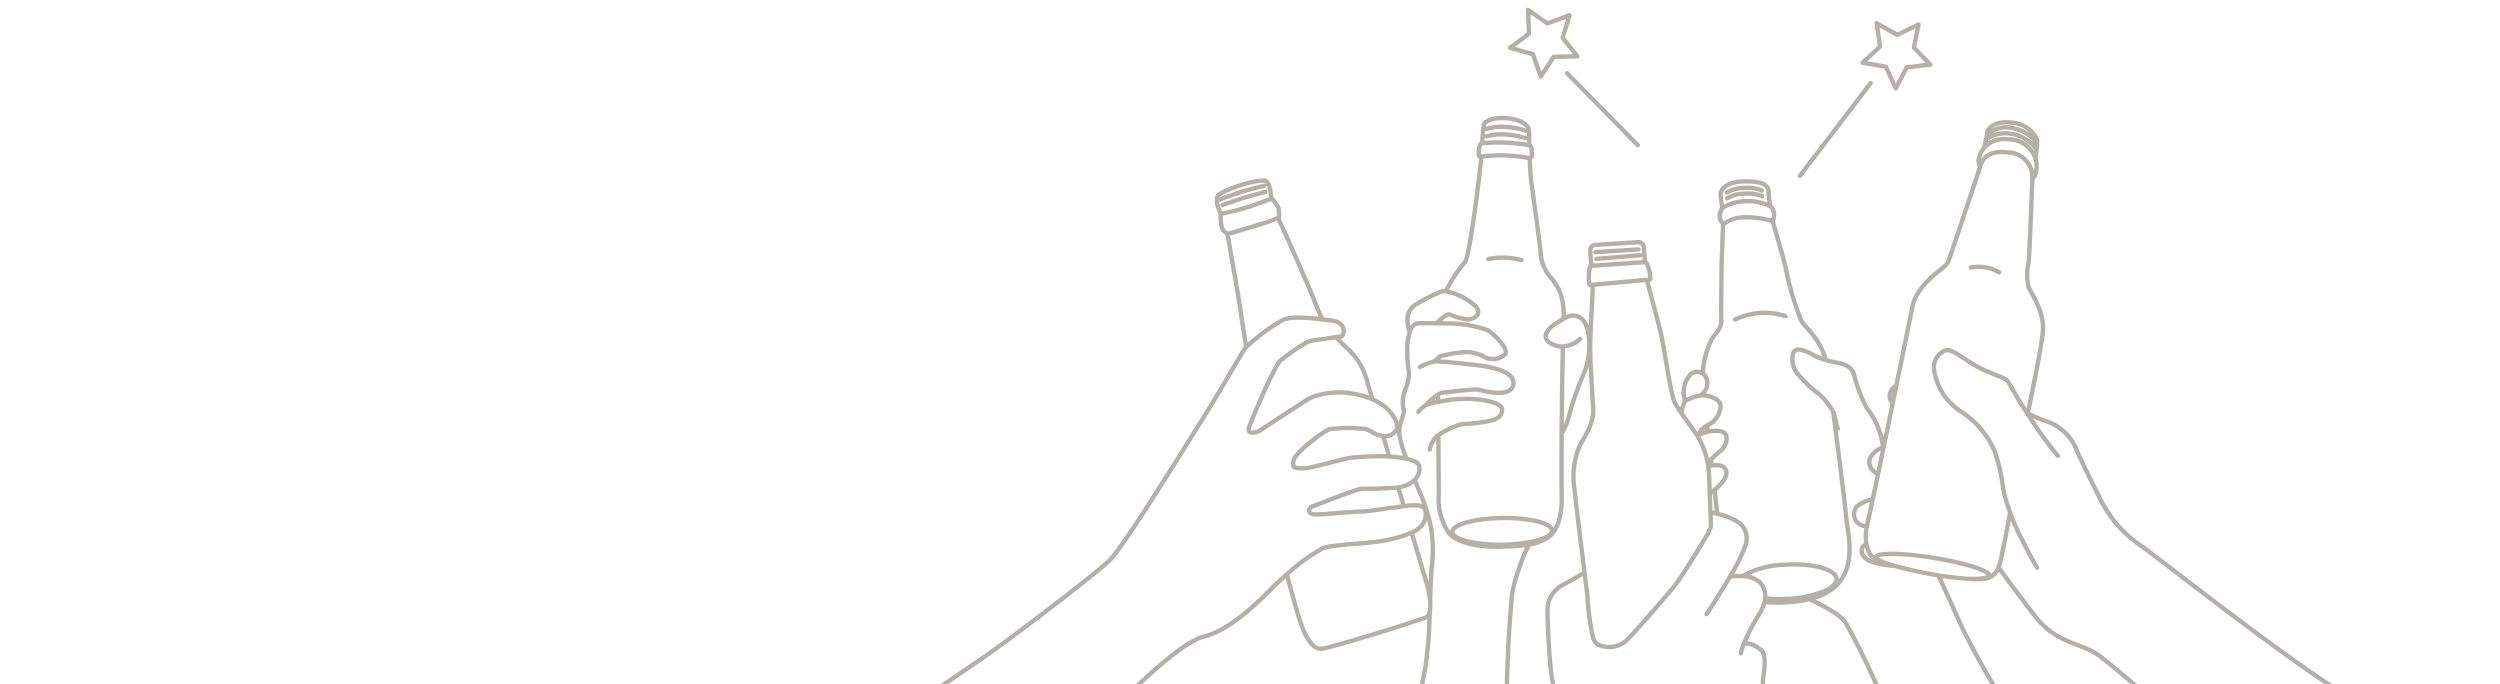 <svg xmlns="http://www.w3.org/2000/svg" xmlns:xlink="http://www.w3.org/1999/xlink" width="285" height="78" viewBox="0 0 285 78"><defs><clipPath id="a"><rect width="285" height="78" transform="translate(181 207)" fill="#fdfcf8" stroke="#6c655d" stroke-width="1"/></clipPath><clipPath id="b"><rect width="243.605" height="147.216" fill="none"/></clipPath></defs><g transform="translate(-181 -207)" clip-path="url(#a)"><g transform="translate(248.507 -134.459)"><g transform="translate(-0.172 342.344)"><g clip-path="url(#b)"><path d="M146.228,351.46l-8.067,10.581m-26.542-11.7,8.058,8.2m31.477-11.117.534-2.645-2.424,1.185-2.351-1.325.378,2.672-1.987,1.826,2.658.466,1.123,2.453,1.264-2.384,2.681-.31-1.876-1.939ZM111.115,346.3l.786-2.581-2.527.946-2.212-1.545.119,2.7-2.153,1.626,2.6.719.881,2.551,1.488-2.251,2.7-.05-1.681-2.111Zm-4.684,25.344a8.379,8.379,0,0,0-2-.281,8.474,8.474,0,0,0-1.788.156m1.56,29.528c-3.14.042-5.676.756-5.665,1.595s2.566,1.486,5.706,1.445,5.676-.756,5.665-1.6-2.566-1.486-5.705-1.445ZM111,391.415h0a6.347,6.347,0,0,0,.836-2.041,37.249,37.249,0,0,1,1.8-5.047,8.525,8.525,0,0,0,.507-2.938,6.519,6.519,0,0,0-.249-2.047c-.443-1.315-1.313-1.414-1.784-1.366a2.771,2.771,0,0,0-.859.345c-.39.213-.785.47-.995.6-.406.258-2.02,1.535-.308,2.318a2.669,2.669,0,0,0,1.19.256,3.121,3.121,0,0,0,1.97-.875M95.963,393.259a2.823,2.823,0,0,1,.892-1.619c.024-.012.053-.028.086-.047a9.635,9.635,0,0,1,2.674-1.253,20.8,20.8,0,0,0,3.034-.331c1.342-.257,1.538-.8,1.56-1.327s-.992-.878-2.049-1.06a14.468,14.468,0,0,0-3.647-.083c-.493.081-1.061.164-1.6.261-.327.057-.645.121-.932.19a1.775,1.775,0,0,0-.462.19,3.056,3.056,0,0,0-.857.775m12.6,15.138a22.336,22.336,0,0,0-1.912,5.573,155.018,155.018,0,0,0-.621,16.111c.041.557.128,1.42.236,2.448.369,3.5,1,8.91,1.053,10.6.028.928.129,3.583.224,6.418.126,3.825.242,7.978.146,8.665M94.843,383.843a6.32,6.32,0,0,1,1.627-.646,1.3,1.3,0,0,1,.146-.015c.06,0,.148,0,.254.007.975.042,3.635.327,4.391.421.839.1,4.5.512,4.237,2.208s-3.7.639-4.133.579-3.337.306-3.958.365a1.279,1.279,0,0,0-.506.208,7.122,7.122,0,0,0-1.387,1.21m-2.21,6.1a14.587,14.587,0,0,1-.812-2.743,3.089,3.089,0,0,1,.021-.735c.139-.965.637-1.8.462-2.1a3.97,3.97,0,0,1,.154-2.185,5.231,5.231,0,0,0,.466-2,17.349,17.349,0,0,1-.183-3.391,8.989,8.989,0,0,1,.273-1.281c.175-.539.462-.985,1-1,.483-.012,1.279-.006,2.045,0h.123c.7.008,1.358.021,1.725.025a14.062,14.062,0,0,1,3.962.746c.625.375,2.608,2.22,1.964,2.806a2.063,2.063,0,0,1-2.46.173,4.35,4.35,0,0,0-2.01-.469,14.716,14.716,0,0,0-2.87.481c-.031.017-.156.123-.294.242-.16.138-.339.3-.4.344m-.518,28.537v0a46.777,46.777,0,0,1-.522,6.539c-.6,2.84-2.565,13.513-2.866,17.547-.156,2.078-.4,5.979-.567,9.419a64.043,64.043,0,0,0-.147,6.588M96,410.447v0c.062-1.744.128-3.381.26-4.539a14.278,14.278,0,0,0-.721-5.925c-.227-.7-.472-1.328-.692-1.848-.17-.4-.378-.9-.6-1.439m2.482-17.844.128-.122c.485-.463,1.1-1.01,1.4-.879a6.96,6.96,0,0,0,1.937.546c.707.062,1.759-.521,1.063-1.425A6.862,6.862,0,0,0,97.8,375.2a1.118,1.118,0,0,0-.491.02,18.1,18.1,0,0,0-2.781,1.4,1.983,1.983,0,0,0-1.106,1.623,4.555,4.555,0,0,0,.261,1.6m13.207-22.964a9.259,9.259,0,0,0-2.23-.41,6.051,6.051,0,0,0-2.179.2m4.4,1.07a9.257,9.257,0,0,0-2.231-.41,6.052,6.052,0,0,0-2.18.2m2.31,2.188a17.139,17.139,0,0,1,2.578.307h.01c.049.01.146-.075.21-.186.081-.139.013-.221-.007-.638a.914.914,0,0,0-.074-.469s-.031-.146-.148-.169l-.033-.005a19.762,19.762,0,0,0-5.382-.236l-.063.005c-.1.01-.129.121-.163.161a2.564,2.564,0,0,0-.132.515,2.592,2.592,0,0,0-.011.648.177.177,0,0,0,.2.2c.026,0,.054-.007.081-.01a17.269,17.269,0,0,1,2.937-.121Zm2.535-1.159c-.022-.87-.03-1.553-.035-1.694v-.008c-.008-.314-.417-1.1-2.249-1.354s-2.855.378-2.9.683c-.008.065-.026.229-.05.453-.043.428-.1,1.074-.15,1.682m5.425,1.7c.04,1.057.1,2.119.183,2.733.207,1.481,1.013,7.2,1.1,8.4a4.716,4.716,0,0,0,1.295,2.677c.618.874,1.314,1.713,1.316,4.476M97.8,375.2a15.909,15.909,0,0,1,2.182-3.333c.535-.621,1.745-10.45,1.86-12.028h0m-4.9,31.749h0c.028,3.3.05,6.092.055,6.616a6.929,6.929,0,0,0,1.1,4.48c1.131,1.559,4.844,1.717,6.312,1.612a22.841,22.841,0,0,0,2.849-.206,7.455,7.455,0,0,0,1.721-.553c1.828-.833,2.091-3.442,2.028-5.215-.026-.751-.028-3.6-.006-6.911m.143-9.916c-.071,2.613-.119,6.51-.142,9.915m-14.13-8.226c0-.114,0-.225,0-.335m-.011-4.126c0,.042-.006.083-.007.124m.061,8.949v0c0-.278,0-.553-.008-.828m29.988.094a3.018,3.018,0,0,0,.261-.278,1.579,1.579,0,0,0,.033-2.173l-.024-.017s-.025-.017-.071-.042a1.235,1.235,0,0,0-1.291.025,2.95,2.95,0,0,0-.724,3.118h0a3.481,3.481,0,0,0-.411,1.4m3.224,9.162c.175-.125.363-.27.55-.425v0c.7-.585,1.394-1.346,1.335-1.981-.078-.836-.974-.9-1.657-.8a3.587,3.587,0,0,0-.4.087m-.065-.408c.121-.125.253-.255.386-.385.376-.364.764-.715,1-.9a1.78,1.78,0,0,0,.754-1.628c-.076-.656-.764-.8-1.888-.664a2.327,2.327,0,0,0-.236.042,3.968,3.968,0,0,0-.943.36q-.123.063-.238.128m.232-.139c.01-.486.439-.8.865-1.057.221-.132.442-.246.6-.359a2.518,2.518,0,0,0,.93-1.875c-.072-.6-.645-.961-1.656-1.167a1.661,1.661,0,0,0-.274-.032,2.617,2.617,0,0,0-.29.008,5.1,5.1,0,0,0-1.816.634m36.171,62.209a46.342,46.342,0,0,1-3.084-4.666,82.351,82.351,0,0,1-4.433-8.156c-1.181-2.836-4.378-10.393-5.379-13.48a85.389,85.389,0,0,0-4.971-10.6c-.536-.935-2.855-2.109-4.144-2.708m8.4-17.311a8.7,8.7,0,0,0-1.831-4.433,16.1,16.1,0,0,1-1.439-3.708c-.29-1.267-1.584-1.429-2.223-1.55a10.14,10.14,0,0,1-1.029-.256,6.991,6.991,0,0,1-1.449-.587c-.674-.4-1.955-1.013-2.264-.224a2.688,2.688,0,0,0,.367,2.229,15.437,15.437,0,0,0,2.717,2.587,8.382,8.382,0,0,1,1.5,1.977c.02.036.035.065.045.086,0,0,.339,1.439.439,1.734m31.672,54.4c-1.15-4.821-5.445-11.64-7.694-15.124s-8.02-12.429-10.458-18.018c-.681-1.56-1.384-3.09-2.063-4.518M134.2,410.205a15.309,15.309,0,0,0,2.567.059,12.2,12.2,0,0,0,4.308-.945c.814-.387,1.292-.856,1.264-1.334-.062-1.075-2.659-1.8-5.8-1.618a10.374,10.374,0,0,0-4.931,1.3m4.927-29.637a7.858,7.858,0,0,0-5.751.382m3.033-14.7a4.3,4.3,0,0,0-2.07-.288,3.772,3.772,0,0,0-1.917.52m4.024.42a4.264,4.264,0,0,0-2.07-.289,3.79,3.79,0,0,0-1.917.52m-.461,2.866a.785.785,0,0,0,.063.056,4.147,4.147,0,0,1,2.477-.754,10.515,10.515,0,0,1,3.075.421.2.2,0,0,0,.027-.036,1.443,1.443,0,0,0-.093-1.509.784.784,0,0,0-.2-.157,5.963,5.963,0,0,0-2.8-.551,5.221,5.221,0,0,0-2.526.7.639.639,0,0,0-.093.079v0a1.492,1.492,0,0,0-.268,1.3,1.521,1.521,0,0,0,.341.451Zm-2.233,19.591v0c-.01-.1-.021-.184-.029-.269m.964,8.269v0c-.028-.236-.056-.472-.084-.706m7.024-27.193c.36,1.362,1.285,4.365,1.484,5.345a33.632,33.632,0,0,0,1.8,6.1c.517.779,2.1,1.963,2.779,4.443m-12.37,17.526c-.093-.843-.2-1.77-.307-2.734m5.694,12.8a18.01,18.01,0,0,0,3.152-.026,12.918,12.918,0,0,0,1.881-.292l.069-.015a7.788,7.788,0,0,0,1.97-.75c3.731-2.1,2.431-6.553,2.282-8.25-.093-1.048-.593-5.118-1.1-9.086-.137-1.093-.276-2.178-.407-3.189m-14.4,1.466h0c.027.233.055.469.083.709m-.572-6.643a.069.069,0,0,1,0-.024,9.534,9.534,0,0,1,1.1-4c.279-.424,1.035-1.1,1.013-1.967-.039-1.4.021-4.587.027-5.636,0-.985.122-3.857.182-5.456m5.349-1.98c-.077-.542-.149-1.133-.168-1.651-.032-.8-.749-1.2-2.787-1.169s-2.691.948-2.689,1.457a13.515,13.515,0,0,0,.224,1.592m31.545,7.313a4.631,4.631,0,0,0-3.227-.538m-.379,35.473a.043.043,0,0,0,.014,0c1.456.054,2.409-.065,2.457-.364.086-.533-2.741-1.435-6.315-2.016q-.258-.042-.513-.079m0,0c-3.342-.5-6.035-.513-6.117,0-.014.084.045.177.168.276m18.086-47.612a3.955,3.955,0,0,0-2.5-1.53,3.072,3.072,0,0,0-2.663.417M165,358.823a4.556,4.556,0,0,0-2.823-1.589,3.936,3.936,0,0,0-2.5.438M214.75,463.022c-1.921-1.182-10.04-10.779-15.829-17.781-2.814-3.405-5.079-6.2-5.814-7.109-2.248-2.794-8.016-9.656-11.355-13.057a111.072,111.072,0,0,0-9.238-8.155c-1.524-1.2-2.809-1.243-4.733-2.285s-2.648-2.166-4.17-4.172c-1.321-1.736-2.159-2.933-2.8-3.768m3.3-17.543h0a.071.071,0,0,1,.021.008c.544.233,1.434.606,2.176.878a5.719,5.719,0,0,1,3.2,2.77c.488,1.279,1.98,4.232,2.772,5.846a14.031,14.031,0,0,0,4.873,5.631c2.931,2.1,16.879,13.239,24.8,17.978,5.979,3.577,26.7,16.736,36.5,22.976l5.222,3.327M145.742,404a1.654,1.654,0,0,0-.411.319c-.214.275-.395,1.4,1.492,1.859a11.153,11.153,0,0,0,1.663.282c.156.014.3.021.432.025h0m-2.455-7.575a4.2,4.2,0,0,0-1.774.783,1.364,1.364,0,0,0,1.107,2.276m1.909-9.008-.071.028a2.674,2.674,0,0,0-1.513,1.285,1.431,1.431,0,0,0,.95,1.732m2.084-10.083a1.606,1.606,0,0,0-.721.953.969.969,0,0,0,.31,1.051m18.827,6.03a44.653,44.653,0,0,1-3.463-4.8c-.27-.413-.478-.735-.59-.9-.482-.723-1.41-2.474-1.719-2.852s-1.444-.653-3.024-1.408-3.264-2.337-3.986-2.063a2.062,2.062,0,0,0-1.306,2.406,6.841,6.841,0,0,0,2.99,4.536,10.111,10.111,0,0,1,3.918,4.639,19.626,19.626,0,0,1,.926,4.123,18.576,18.576,0,0,0,.81,2.785,22.269,22.269,0,0,0,.874,2.13c.688,1.409,1.685,3.333,2.2,4.158m-.182-46.64h0c.033-.325.1-.8.143-1.224.027-.253.047-.49.051-.669a1.267,1.267,0,0,0-.011-.249,3.342,3.342,0,0,0-2.9-1.951c-2-.269-2.717.754-2.749,1,0,.012,0,.029-.008.05-.019.114-.064.337-.117.595-.089.438-.2.97-.255,1.214m5.846,1.231a3.22,3.22,0,0,0-3.116-2.191,2.983,2.983,0,0,0-2.73.96,2.771,2.771,0,0,0-.647,1.413,1.925,1.925,0,0,0,.171.755m5.957,1.371c.6-.449.511-1.614.445-1.973a2.7,2.7,0,0,0-.079-.333m-.89,29.1c.586-2.848,1.631-7.928,1.739-9.5.147-2.162-1.3-4.211-1.624-4.9a5.813,5.813,0,0,1-.024-2.756c.107-.825.386-8.287.433-9.633,0-.126.007-.2.007-.207a2.818,2.818,0,0,0-2.731-2.8c-2.562-.339-3.037.991-3.233,1.638-.016.056-.031.1-.044.149-.174.558-2.89,8.688-3.486,10.387-.163.464-.2.6-1.111,1.295s-2.7,2.245-3.065,4.1c-.146.741-.926,4.573-1.835,8.995-.135.657-.272,1.328-.411,2-.349,1.69-.7,3.411-1.039,5.033-.017.082-.033.163-.051.243h0c-.2.982-.4,1.925-.582,2.8-.227,1.092-.433,2.078-.609,2.9-.275,1.295-.469,2.192-.539,2.472-.05.2-.093.4-.128.587a5.629,5.629,0,0,0-.056,2.031,3.622,3.622,0,0,0,.427,1.177,1.08,1.08,0,0,0,.3.306,3.219,3.219,0,0,0,.508.3,12.308,12.308,0,0,0,1.945.7h0c1.553.449,3.406.817,4.59,1.028.136.024.272.047.411.07,1.149.185,2.381.317,3.356.385l.014,0A10.655,10.655,0,0,0,159,408a1.959,1.959,0,0,0,1.8-1.3.323.323,0,0,1,.015-.035c.217-.495.751-3.215,1.306-6.245m-42.135-29.339-5.03.425m-.121-.77,4.932-.307m.97,3.461.243-.022a.135.135,0,0,0,.1-.055.138.138,0,0,0,.022-.11,4.217,4.217,0,0,0-.426-1.731.136.136,0,0,0-.14-.1l-.024,0-6.128.422-.035,0a.136.136,0,0,0-.089.042.149.149,0,0,0-.037.09,5.479,5.479,0,0,0-.121.91,5.286,5.286,0,0,0,.048,1.007.135.135,0,0,0,.147.138l.233-.021,6.208-.57Zm-6.208.57v.01c.051.785-.242,4.531-.276,6.922-.006.386,0,.739.007,1.036.077,2.134.27,4.889.343,6.272s-.874,2.972-1.517,4.026a9.006,9.006,0,0,0-.643,4.873c.117,1.216.766,6.458,1.164,9.659.186,1.483.318,2.528.318,2.528a28.619,28.619,0,0,0,.579,4.557c.222,1.034.624,1.213,1.217,1.327a2.952,2.952,0,0,0,2.858-.85c1.035-1.1,4.719-5.243,5.584-6.431s3.238-5.087,3.48-5.51l.377-.864s-.027-.689-.063-1.67c-.024-.614-.05-1.342-.077-2.087-.019-.548-.037-1.1-.054-1.63a13.084,13.084,0,0,0-.122-1.487c-.02-.142-.042-.278-.065-.408a9.375,9.375,0,0,0-.852-2.5,4.97,4.97,0,0,0-.314-.549c-.455-.715-1.218-1.725-1.817-2.59a9.9,9.9,0,0,1-.783-1.266c-.479-1.036-1.2-6.383-1.6-8s-1.309-4.93-1.487-5.674c-.015-.066-.032-.157-.05-.268v0m-.228-2.02c-.063-.642-.117-1.28-.154-1.721a.6.6,0,0,0-.638-.548l-4.9.321a.6.6,0,0,0-.558.639c.03.446.073,1.086.118,1.731h0m4.1,117.564c1.135-2.13,3.541-10.949,4.754-18.427a167.681,167.681,0,0,0,1.506-21.261,47.353,47.353,0,0,1,.363-4.925c.385-3.285,1.061-6.989,1.949-8.06,1.442-1.739,4.385-4.758,5.732-7.3s2.827-3.076,3.4-5.433-1.542-3.149-1.827-3.479a2.39,2.39,0,0,1-.371-1.788c.108-.77.347-2.183-.089-2.9a2.869,2.869,0,0,0-2.1-.957m-.363,1.15a5.585,5.585,0,0,1,.363-1.15,22.464,22.464,0,0,1,1.7-3.272,4.8,4.8,0,0,0,.628-1.419,2.961,2.961,0,0,0,.072-.427,2.286,2.286,0,0,0-.635-1.867,3.179,3.179,0,0,0-1.955-.668,7.221,7.221,0,0,0-1.417.035M127.519,412c.153-.223,1.507-2.3,2.677-4.293a18.768,18.768,0,0,0,1.7-3.4,2.276,2.276,0,0,0-.841-2.845,7.677,7.677,0,0,0-2.316-.893c-.275-.077-.54-.149-.781-.222m-27.441,85.913c2.289-4.215,5.287-15.929,6.182-19.887s3.376-12.793,4.24-16.527c.267-1.159.543-2.806.793-4.6a77.031,77.031,0,0,0,.878-10.419c-.145-2.478-.95-7.259-1.254-9.186s-1.362-5.111-1.592-7.282-.42-6.358-.371-7.125a3.067,3.067,0,0,1,.6-1.582,3.374,3.374,0,0,1,1.125-.969c.834-.451,1.819-.993,2.491-1.422M25.376,456.177c1.184-.988,8.337-7.8,11.989-10.855l.1-.081c3.794-3.2,17.632-16.322,19.589-19.013,1.973-2.713,9.9-10.847,13.132-11.655s6.626-4.365,7.96-5.7c.386-.386.926-.882,1.528-1.4a20.814,20.814,0,0,1,4.129-3c1.132-.4,5.051-.525,6.385-.768a14.015,14.015,0,0,0,3.233-.809c.174-.058.335-.121.483-.186v0c1.609-.721,1.756-1.9,1.5-2.681-.185-.557-1.382-.47-2.387-.332-.526.071-1,.157-1.249.171-.728.04-2.667.444-3.719.444s-4.243.364-5.172.322-.767-.767-.242-.929,4.848-1.939,5.576-1.98,1.171.04,3.637-.121c.189-.012.367-.032.535-.058a3.173,3.173,0,0,0,1.868-.849,1.8,1.8,0,0,0,.506-1.559c-.074-.424-.7-.689-1.448-.855a13.621,13.621,0,0,0-1.963-.249c-.212-.014-.4-.022-.55-.028a36.817,36.817,0,0,0-3.8.161c-.768.082-4.486,1.213-5.415,1.213s-1.374,0-1.131-.929,3.313-3.233,4.041-3.516a14.89,14.89,0,0,1,3.6-.081c1.05,0,1.252.525,1.98.728a2.88,2.88,0,0,0,.582.1,1.465,1.465,0,0,0,1.519-.7.757.757,0,0,0,.058-.175c.161-.781-.757-1.967-1.432-2.491a6.546,6.546,0,0,0-1.373-.8v0a8.944,8.944,0,0,0-2.3-.657,8.844,8.844,0,0,0-4.768.486c-.97.565-5.536,3.6-5.9,3.8s-1.374.4-1.091-.445,2.95-7.153,3.6-7.638,2.828-2.183,3.637-2.263c.615-.061,1.912-.264,2.691-.375.243-.034.436-.06.542-.069.445-.04.686-1.616-1.011-1.818-.313-.038-.67-.083-1.05-.128v0c-1.683-.2-3.83-.4-4.687.13a21.713,21.713,0,0,0-4.054,3.023,2.866,2.866,0,0,0-.311.412c-.686,1.131-3.281,5.64-5.224,8.687s-8.491,13.785-10.158,15.337S48.02,414.948,45.1,416.927s-11.176,7.823-18.141,11.606c-5.707,3.1-17.794,11.957-23.628,16.709-1.285,1.046-2.266,1.894-2.809,2.437m76.689-83.8a45.19,45.19,0,0,0-4.879,1.491m4.773-2.21s-1.281.315-2.246.6-2.808.965-2.808.965m.828,3.954h0c.582-.171,2.117-.617,3.287-.972a22.244,22.244,0,0,0,2.594-.9m-6.643-.432a27.373,27.373,0,0,0,2.662-.639c1.264-.378,2.788-.957,3.206-1.118m11.433,22.891c-.271-.918-.46-1.566-.535-1.825a7.55,7.55,0,0,0-2.145-3.8c-.414-.4-.934-.889-1.459-1.466M75.018,381.55c-.129-1.132-.422-2.608-.58-3.826-.243-1.86-1.453-8.506-1.495-8.87a.389.389,0,0,0-.064-.177m10.881,9.72a7.751,7.751,0,0,1-.581-1.21c-.769-2.063-4.126-9.587-4.329-9.952a.972.972,0,0,1-.09-.429,4.115,4.115,0,0,0-.044-1.1,6.538,6.538,0,0,0-.731-1.089,1.066,1.066,0,0,1-.068-.108c-.093-.185-.093-1.874-.83-1.935a9.134,9.134,0,0,0-2.566.5,10.568,10.568,0,0,0-2.59,1.092c-.525.486-.04,1.7.122,1.982a.677.677,0,0,1,.063.231,7.569,7.569,0,0,0,.139,1.551c.164.456.485.544.622.753m19.5,28.865c.212.724.425,1.445.633,2.151m-13.339,7.778c.7,2.556,1.576,6.063,2.294,7.177.81,1.253,1.174,1.253,1.618,1.295s4.612-1.254,6.149-1.7,4.814-1.538,5.7-1.821a.856.856,0,0,0,.517-.686m0,0A4.059,4.059,0,0,0,96,410.447m0,0a8.148,8.148,0,0,0-.2-1.177l-.2-.81-1.7-5.75m-2.56-8.676c-.24-.813-.474-1.6-.695-2.355" transform="translate(-0.306 -342.877)" fill="none" stroke="#b3b0a7" stroke-linecap="round" stroke-linejoin="round" stroke-width="0.5"/></g></g></g></g></svg>